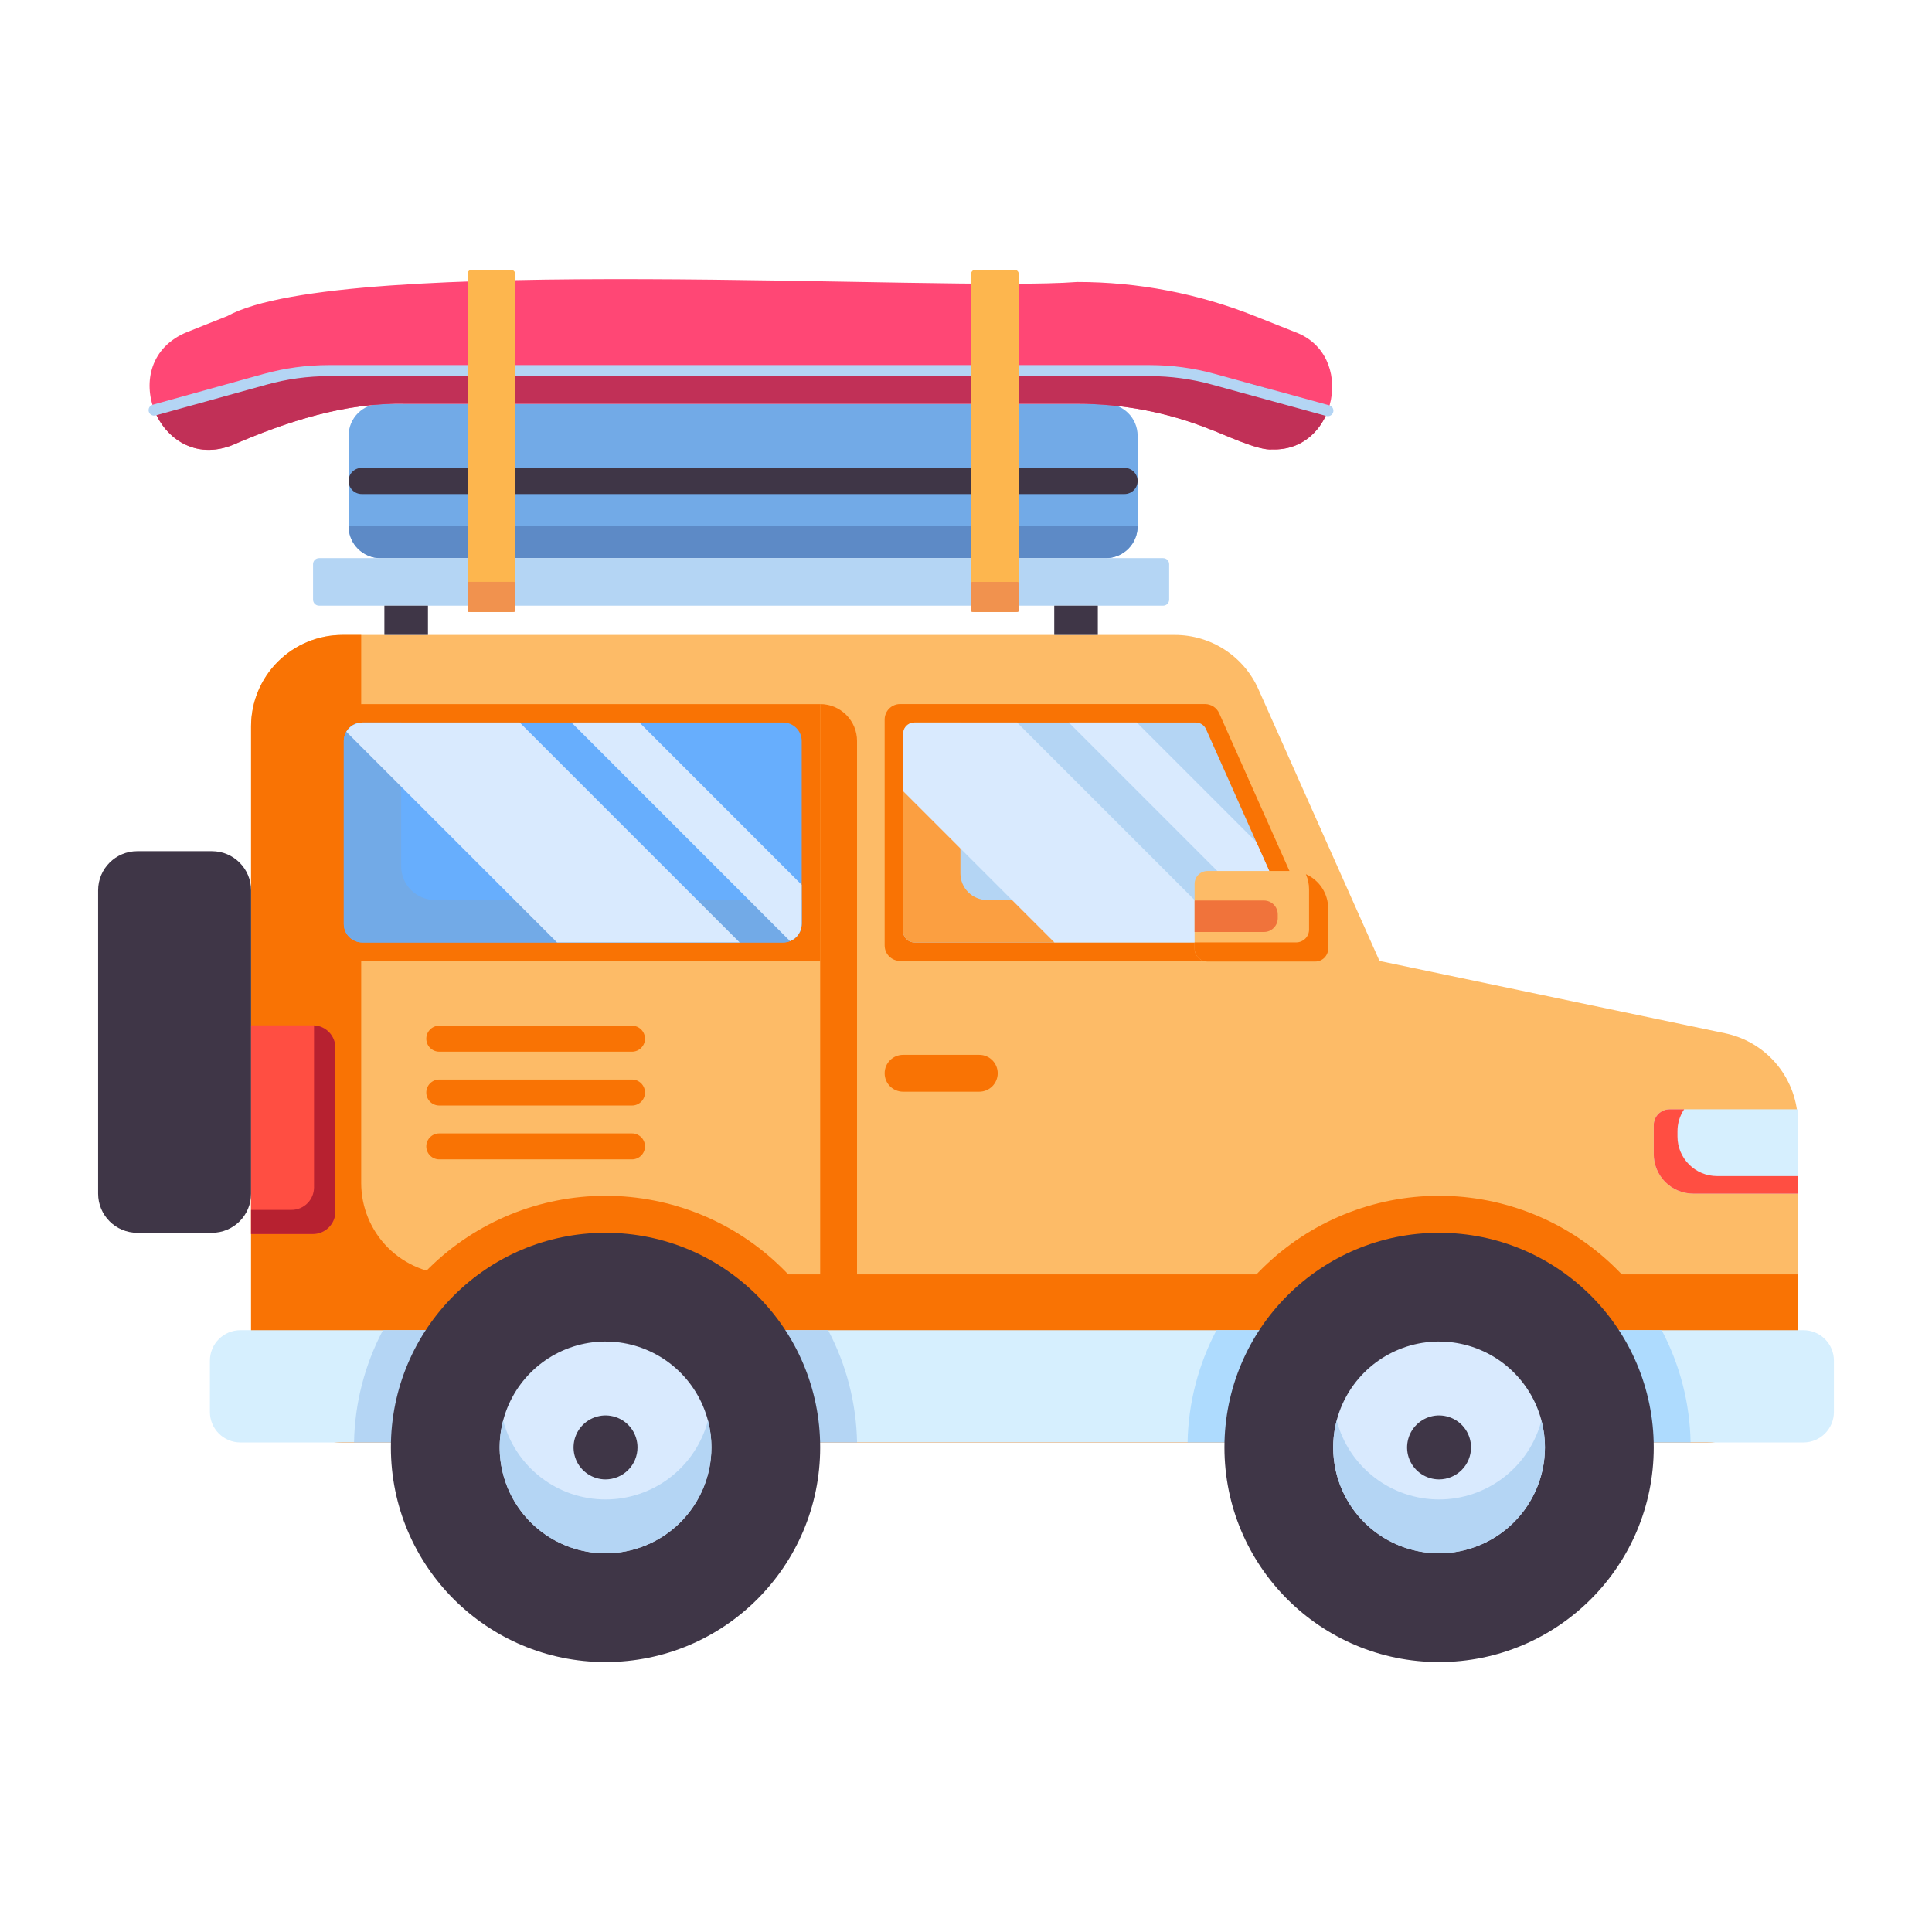 <svg width="65" height="65" viewBox="0 0 65 65" fill="none" xmlns="http://www.w3.org/2000/svg">
<path d="M60.487 37.773V45.455C60.487 46.271 60.163 47.053 59.586 47.63C59.01 48.206 58.228 48.53 57.412 48.53H11.522C10.707 48.53 9.925 48.206 9.348 47.63C8.771 47.053 8.447 46.271 8.447 45.455V24.436C8.447 23.621 8.771 22.839 9.348 22.262C9.924 21.686 10.707 21.362 11.522 21.362H39.528C40.122 21.362 40.704 21.534 41.202 21.857C41.701 22.181 42.095 22.642 42.337 23.185L46.412 32.33L58.042 34.764C58.733 34.908 59.353 35.286 59.799 35.834C60.244 36.383 60.487 37.067 60.487 37.773Z" fill="#FDBB67"/>
<path d="M60.487 42.876V45.456C60.487 45.86 60.407 46.259 60.253 46.632C60.098 47.005 59.872 47.344 59.587 47.63C59.301 47.915 58.962 48.142 58.589 48.296C58.216 48.451 57.816 48.53 57.413 48.53H11.522C11.118 48.53 10.718 48.451 10.345 48.296C9.972 48.142 9.633 47.915 9.348 47.63C9.062 47.344 8.836 47.005 8.681 46.632C8.527 46.259 8.447 45.86 8.447 45.456V24.436C8.447 24.032 8.527 23.633 8.681 23.259C8.836 22.887 9.062 22.547 9.348 22.262C9.633 21.977 9.972 21.75 10.345 21.596C10.718 21.441 11.118 21.362 11.522 21.362H12.152V39.802C12.152 40.206 12.232 40.605 12.386 40.978C12.54 41.351 12.767 41.69 13.052 41.976C13.338 42.261 13.677 42.488 14.05 42.642C14.423 42.797 14.823 42.876 15.226 42.876H60.487Z" fill="#F97304"/>
<path d="M56.878 48.53H39.955C39.998 46.314 40.908 44.204 42.491 42.652C44.073 41.1 46.201 40.231 48.417 40.231C50.633 40.231 52.761 41.1 54.343 42.652C55.925 44.204 56.836 46.314 56.879 48.53H56.878Z" fill="#F97304"/>
<path d="M43.929 32.329H30.283C30.145 32.329 30.013 32.274 29.915 32.177C29.817 32.079 29.763 31.947 29.763 31.808V24.208C29.763 24.07 29.817 23.938 29.915 23.84C30.013 23.742 30.145 23.687 30.283 23.687H40.542C40.643 23.688 40.741 23.717 40.826 23.771C40.91 23.826 40.977 23.904 41.018 23.996L44.404 31.597C44.439 31.676 44.454 31.763 44.447 31.849C44.441 31.936 44.412 32.019 44.365 32.092C44.318 32.165 44.253 32.224 44.177 32.266C44.101 32.307 44.016 32.329 43.929 32.329Z" fill="#F97304"/>
<path d="M30.385 31.329V24.688C30.385 24.587 30.425 24.491 30.496 24.42C30.567 24.349 30.663 24.309 30.763 24.309H40.232C40.305 24.309 40.376 24.33 40.438 24.37C40.499 24.41 40.547 24.467 40.577 24.534L43.536 31.175C43.562 31.233 43.573 31.296 43.568 31.359C43.563 31.422 43.543 31.482 43.508 31.535C43.474 31.588 43.427 31.631 43.371 31.662C43.316 31.692 43.254 31.707 43.191 31.707H30.763C30.663 31.707 30.567 31.668 30.496 31.597C30.425 31.526 30.385 31.43 30.385 31.329Z" fill="#B4D5F4"/>
<path d="M27.594 32.33H12.19C11.86 32.33 11.543 32.198 11.31 31.965C11.077 31.732 10.946 31.415 10.946 31.085V24.933C10.946 24.603 11.077 24.286 11.31 24.053C11.543 23.82 11.86 23.689 12.19 23.689H27.594V32.33Z" fill="#F97304"/>
<path d="M26.973 31.085V24.932C26.973 24.588 26.694 24.309 26.349 24.309H12.19C11.846 24.309 11.567 24.588 11.567 24.932V31.085C11.567 31.429 11.846 31.708 12.19 31.708H26.349C26.694 31.708 26.973 31.429 26.973 31.085Z" fill="#67AEFD"/>
<path d="M43.19 31.707H30.762C30.662 31.707 30.565 31.668 30.494 31.597C30.424 31.526 30.384 31.43 30.384 31.329V24.687C30.384 24.587 30.424 24.491 30.494 24.42C30.565 24.349 30.662 24.309 30.762 24.309H32.312V29.384C32.312 29.622 32.406 29.849 32.575 30.018C32.743 30.186 32.971 30.28 33.209 30.28H43.136L43.535 31.175C43.561 31.233 43.572 31.296 43.566 31.359C43.562 31.421 43.541 31.482 43.507 31.535C43.473 31.587 43.426 31.631 43.37 31.661C43.315 31.691 43.253 31.707 43.19 31.707Z" fill="#FB9F41"/>
<path d="M26.972 30.28V31.085C26.972 31.166 26.956 31.247 26.924 31.323C26.893 31.398 26.847 31.467 26.789 31.525C26.732 31.583 26.663 31.629 26.587 31.66C26.512 31.691 26.431 31.707 26.349 31.707H12.19C12.025 31.707 11.866 31.642 11.749 31.525C11.632 31.408 11.566 31.249 11.566 31.083V24.932C11.566 24.767 11.632 24.608 11.749 24.492C11.866 24.375 12.024 24.309 12.189 24.309H13.496V29.139C13.496 29.289 13.525 29.437 13.583 29.576C13.64 29.714 13.724 29.84 13.83 29.946C13.936 30.052 14.062 30.136 14.2 30.193C14.339 30.251 14.487 30.28 14.637 30.28H26.972Z" fill="#72AAE7"/>
<path d="M27.594 23.688C27.923 23.688 28.238 23.818 28.471 24.051C28.703 24.284 28.834 24.599 28.834 24.928V48.53H27.594V23.688Z" fill="#F97304"/>
<path d="M60.487 40.159H56.968C56.615 40.159 56.276 40.019 56.027 39.769C55.777 39.52 55.637 39.181 55.637 38.828V37.854C55.637 37.712 55.693 37.577 55.793 37.477C55.893 37.377 56.029 37.32 56.17 37.32H60.487V40.159H60.487Z" fill="#D6EFFE"/>
<path d="M60.487 39.568V40.159H56.968C56.793 40.159 56.62 40.124 56.459 40.057C56.297 39.99 56.151 39.892 56.027 39.769C55.904 39.645 55.806 39.499 55.739 39.337C55.672 39.176 55.638 39.003 55.638 38.828V37.854C55.638 37.712 55.694 37.577 55.794 37.477C55.894 37.377 56.029 37.321 56.171 37.321H56.661C56.514 37.539 56.436 37.797 56.437 38.06V38.238C56.437 38.591 56.577 38.929 56.827 39.178C57.076 39.428 57.414 39.568 57.767 39.568H60.487Z" fill="#FF4E42"/>
<path d="M28.835 48.53H11.911C11.954 46.314 12.864 44.204 14.447 42.652C16.029 41.1 18.157 40.231 20.373 40.231C22.589 40.231 24.717 41.1 26.299 42.652C27.881 44.204 28.792 46.314 28.835 48.53Z" fill="#F97304"/>
<path d="M7.062 45.778V47.505C7.062 48.071 7.521 48.53 8.088 48.53H60.675C61.241 48.53 61.7 48.071 61.7 47.505V45.778C61.7 45.212 61.241 44.753 60.675 44.753H8.088C7.521 44.753 7.062 45.212 7.062 45.778Z" fill="#D6EFFE"/>
<path d="M56.878 48.53H39.955C39.979 47.212 40.313 45.918 40.928 44.752H55.905C56.521 45.918 56.854 47.212 56.878 48.53Z" fill="#AEDBFE"/>
<path d="M28.835 48.53H11.911C11.935 47.212 12.269 45.918 12.884 44.752H27.861C28.477 45.918 28.81 47.212 28.835 48.53Z" fill="#B4D5F4"/>
<path d="M20.372 55.918C24.361 55.918 27.594 52.685 27.594 48.697C27.594 44.709 24.361 41.476 20.372 41.476C16.384 41.476 13.151 44.709 13.151 48.697C13.151 52.685 16.384 55.918 20.372 55.918Z" fill="#3F3647"/>
<path d="M20.373 52.259C19.668 52.259 18.979 52.05 18.394 51.659C17.808 51.267 17.351 50.711 17.082 50.06C16.812 49.409 16.742 48.693 16.879 48.002C17.016 47.311 17.356 46.676 17.854 46.178C18.352 45.68 18.986 45.341 19.677 45.203C20.368 45.066 21.085 45.136 21.735 45.406C22.386 45.675 22.943 46.132 23.334 46.718C23.726 47.303 23.935 47.992 23.935 48.697C23.934 49.641 23.558 50.546 22.89 51.214C22.222 51.882 21.317 52.258 20.373 52.259Z" fill="#D9EAFE"/>
<path d="M48.416 55.918C52.404 55.918 55.638 52.685 55.638 48.697C55.638 44.709 52.404 41.476 48.416 41.476C44.428 41.476 41.195 44.709 41.195 48.697C41.195 52.685 44.428 55.918 48.416 55.918Z" fill="#3F3647"/>
<path d="M48.416 52.259C47.711 52.259 47.022 52.05 46.437 51.659C45.851 51.267 45.394 50.711 45.125 50.06C44.855 49.409 44.785 48.693 44.922 48.002C45.059 47.311 45.399 46.676 45.897 46.178C46.395 45.68 47.029 45.341 47.72 45.203C48.411 45.066 49.128 45.136 49.778 45.406C50.429 45.675 50.986 46.132 51.377 46.718C51.769 47.303 51.977 47.992 51.978 48.697C51.977 49.641 51.601 50.546 50.933 51.214C50.265 51.882 49.36 52.258 48.416 52.259Z" fill="#D9EAFE"/>
<path d="M23.935 48.697C23.936 49.203 23.828 49.704 23.619 50.165C23.41 50.627 23.106 51.038 22.726 51.373C22.345 51.707 21.898 51.957 21.414 52.105C20.929 52.252 20.419 52.295 19.917 52.23C19.415 52.166 18.932 51.995 18.501 51.728C18.07 51.462 17.701 51.107 17.418 50.687C17.135 50.267 16.945 49.792 16.861 49.292C16.776 48.793 16.799 48.282 16.928 47.792C17.128 48.553 17.575 49.226 18.198 49.706C18.821 50.187 19.586 50.447 20.373 50.447C21.16 50.447 21.925 50.187 22.548 49.706C23.171 49.226 23.618 48.553 23.819 47.792C23.896 48.087 23.936 48.391 23.935 48.697Z" fill="#B4D5F4"/>
<path d="M51.977 48.697C51.977 49.203 51.869 49.703 51.661 50.165C51.452 50.626 51.148 51.038 50.767 51.372C50.387 51.706 49.94 51.956 49.456 52.104C48.971 52.252 48.461 52.295 47.959 52.23C47.457 52.165 46.974 51.994 46.544 51.728C46.113 51.462 45.744 51.107 45.461 50.687C45.178 50.267 44.988 49.791 44.904 49.292C44.819 48.793 44.842 48.281 44.971 47.792C45.171 48.553 45.617 49.226 46.241 49.706C46.864 50.187 47.629 50.447 48.415 50.447C49.202 50.447 49.967 50.187 50.59 49.706C51.213 49.226 51.66 48.553 51.86 47.792C51.938 48.087 51.977 48.391 51.977 48.697Z" fill="#B4D5F4"/>
<path d="M7.13 28.637H4.618C3.891 28.637 3.301 29.227 3.301 29.954V40.158C3.301 40.886 3.891 41.476 4.618 41.476H7.13C7.858 41.476 8.447 40.886 8.447 40.158V29.954C8.447 29.227 7.858 28.637 7.13 28.637Z" fill="#3F3647"/>
<path d="M8.447 34.496H10.526C10.727 34.496 10.92 34.576 11.062 34.718C11.204 34.86 11.284 35.053 11.284 35.254V40.759C11.284 40.96 11.204 41.153 11.062 41.295C10.92 41.437 10.727 41.517 10.526 41.517H8.447V34.496V34.496Z" fill="#FF4E42"/>
<path d="M11.284 35.255V40.76C11.284 40.961 11.204 41.153 11.062 41.295C10.92 41.437 10.727 41.517 10.526 41.517H8.447V40.705H9.807C10.008 40.705 10.201 40.625 10.343 40.483C10.485 40.341 10.564 40.149 10.565 39.948V34.498C10.759 34.507 10.942 34.591 11.076 34.732C11.21 34.873 11.284 35.06 11.284 35.255Z" fill="#B72130"/>
<path d="M30.383 35.489C30.04 35.489 29.763 35.766 29.763 36.109C29.763 36.451 30.04 36.729 30.383 36.729H32.947C33.289 36.729 33.567 36.451 33.567 36.109C33.567 35.766 33.289 35.489 32.947 35.489H30.383Z" fill="#F97304"/>
<path d="M14.779 34.509C14.537 34.509 14.342 34.705 14.342 34.946C14.342 35.187 14.537 35.383 14.779 35.383H21.263C21.504 35.383 21.7 35.187 21.7 34.946C21.7 34.705 21.504 34.509 21.263 34.509H14.779Z" fill="#F97304"/>
<path d="M14.779 36.32C14.537 36.32 14.342 36.516 14.342 36.757C14.342 36.999 14.537 37.194 14.779 37.194H21.263C21.504 37.194 21.7 36.999 21.7 36.757C21.7 36.516 21.504 36.32 21.263 36.32H14.779Z" fill="#F97304"/>
<path d="M14.779 38.132C14.537 38.132 14.342 38.328 14.342 38.569C14.342 38.81 14.537 39.006 14.779 39.006H21.263C21.504 39.006 21.7 38.81 21.7 38.569C21.7 38.328 21.504 38.132 21.263 38.132H14.779Z" fill="#F97304"/>
<path d="M12.802 18.778L37.201 18.778C37.794 18.778 38.274 18.297 38.274 17.704V14.66C38.274 14.067 37.794 13.586 37.201 13.586L12.802 13.586C12.209 13.586 11.728 14.067 11.728 14.66V17.704C11.728 18.297 12.209 18.778 12.802 18.778Z" fill="#72AAE7"/>
<path d="M12.168 16.622L37.834 16.622C38.077 16.622 38.274 16.425 38.274 16.182C38.274 15.939 38.077 15.742 37.834 15.742L12.168 15.742C11.925 15.742 11.728 15.939 11.728 16.182C11.728 16.425 11.925 16.622 12.168 16.622Z" fill="#3F3647"/>
<path d="M42.804 15.12C42.325 15.169 41.164 14.604 40.703 14.44C39.284 13.873 37.77 13.583 36.241 13.584H13.626C11.615 13.54 9.647 14.184 7.819 14.975C5.34 15.954 3.811 12.171 6.305 11.168L7.649 10.633C11.483 8.511 31.781 9.829 36.241 9.487C38.288 9.486 40.317 9.875 42.218 10.634L43.562 11.168C45.636 11.922 44.979 15.196 42.804 15.12Z" fill="#FF4775"/>
<path d="M44.675 13.817C44.4 14.562 43.744 15.153 42.804 15.12C42.325 15.169 41.164 14.604 40.704 14.44C39.285 13.873 37.77 13.583 36.241 13.584H13.627C11.615 13.54 9.647 14.183 7.82 14.974C6.572 15.467 5.565 14.754 5.19 13.796C7.148 13.013 9.225 12.424 11.342 12.472H38.529C40.366 12.47 42.187 12.819 43.893 13.5C44.08 13.566 44.362 13.688 44.675 13.817Z" fill="#C13057"/>
<path d="M44.675 14.003C44.658 14.003 44.641 14.001 44.625 13.996L40.758 12.935C40.082 12.749 39.383 12.655 38.682 12.655H11.064C10.355 12.655 9.648 12.752 8.965 12.942L5.24 13.976C5.216 13.984 5.191 13.986 5.166 13.983C5.142 13.981 5.118 13.973 5.096 13.961C5.074 13.95 5.055 13.933 5.039 13.914C5.024 13.894 5.012 13.872 5.006 13.848C4.999 13.824 4.997 13.799 5.001 13.774C5.004 13.749 5.012 13.726 5.024 13.704C5.037 13.683 5.053 13.664 5.073 13.649C5.093 13.634 5.116 13.623 5.14 13.617L8.865 12.582C9.581 12.383 10.321 12.283 11.064 12.283H38.682C39.417 12.283 40.148 12.381 40.857 12.576L44.724 13.637C44.767 13.649 44.805 13.676 44.83 13.714C44.855 13.752 44.865 13.797 44.859 13.842C44.853 13.886 44.831 13.928 44.797 13.957C44.763 13.987 44.72 14.003 44.675 14.003L44.675 14.003Z" fill="#B4D5F4"/>
<path d="M38.275 17.704C38.275 17.845 38.247 17.985 38.193 18.115C38.139 18.245 38.06 18.363 37.96 18.463C37.861 18.563 37.742 18.642 37.612 18.696C37.482 18.75 37.342 18.778 37.201 18.778H12.802C12.518 18.778 12.244 18.665 12.043 18.463C11.842 18.262 11.729 17.989 11.729 17.704H38.275Z" fill="#5D8AC6"/>
<path d="M10.735 20.377L39.132 20.377C39.244 20.377 39.335 20.287 39.335 20.174V18.98C39.335 18.868 39.244 18.778 39.132 18.778L10.735 18.778C10.623 18.778 10.532 18.868 10.532 18.98V20.174C10.532 20.287 10.623 20.377 10.735 20.377Z" fill="#B4D5F4"/>
<path d="M12.932 21.362H14.398V20.377H12.932V21.362Z" fill="#3F3647"/>
<path d="M35.469 21.362H36.935V20.377H35.469V21.362Z" fill="#3F3647"/>
<path d="M32.673 9.21V20.462C32.673 20.533 32.73 20.59 32.801 20.59H34.144C34.215 20.59 34.273 20.533 34.273 20.462V9.21C34.273 9.139 34.215 9.082 34.144 9.082H32.801C32.73 9.082 32.673 9.139 32.673 9.21Z" fill="#FDB64E"/>
<path d="M15.73 9.21V20.462C15.73 20.533 15.788 20.59 15.859 20.59H17.202C17.273 20.59 17.33 20.533 17.33 20.462V9.21C17.33 9.139 17.273 9.082 17.202 9.082H15.859C15.788 9.082 15.73 9.139 15.73 9.21Z" fill="#FDB64E"/>
<path d="M32.673 19.616V20.553C32.673 20.573 32.69 20.59 32.711 20.59H34.234C34.255 20.59 34.273 20.573 34.273 20.553V19.616C34.273 19.595 34.255 19.578 34.234 19.578H32.711C32.69 19.578 32.673 19.595 32.673 19.616Z" fill="#F1924E"/>
<path d="M15.73 19.615V20.552C15.73 20.573 15.748 20.59 15.768 20.59H17.292C17.313 20.59 17.33 20.573 17.33 20.552V19.615C17.33 19.594 17.313 19.577 17.292 19.577H15.768C15.748 19.577 15.73 19.594 15.73 19.615Z" fill="#F1924E"/>
<path d="M24.884 31.707H18.74L11.651 24.619C11.706 24.524 11.785 24.446 11.88 24.392C11.975 24.338 12.082 24.309 12.191 24.309H17.486L24.884 31.707Z" fill="#D9EAFE"/>
<path d="M26.971 29.768V31.085C26.972 31.209 26.934 31.331 26.865 31.434C26.795 31.537 26.696 31.617 26.58 31.663L19.227 24.309H21.514L26.971 29.768Z" fill="#D9EAFE"/>
<path d="M41.617 31.707H35.474L30.385 26.618V24.687C30.385 24.638 30.395 24.588 30.413 24.543C30.433 24.497 30.46 24.455 30.495 24.42C30.53 24.385 30.572 24.357 30.618 24.338C30.664 24.319 30.713 24.309 30.763 24.309H34.22L41.617 31.707Z" fill="#D9EAFE"/>
<path d="M43.331 31.68L35.96 24.309H38.247L42.268 28.33L43.536 31.175C43.556 31.222 43.568 31.272 43.568 31.323C43.569 31.374 43.56 31.424 43.541 31.471C43.521 31.518 43.493 31.561 43.457 31.597C43.421 31.633 43.378 31.661 43.331 31.68Z" fill="#D9EAFE"/>
<path d="M20.373 49.773C20.16 49.773 19.952 49.709 19.775 49.591C19.598 49.473 19.46 49.305 19.379 49.109C19.297 48.912 19.276 48.696 19.317 48.487C19.359 48.279 19.461 48.087 19.612 47.937C19.762 47.786 19.954 47.684 20.163 47.642C20.371 47.6 20.587 47.622 20.784 47.703C20.98 47.784 21.148 47.922 21.267 48.099C21.385 48.276 21.448 48.484 21.448 48.697C21.448 48.982 21.335 49.255 21.133 49.457C20.931 49.659 20.658 49.772 20.373 49.773Z" fill="#3F3647"/>
<path d="M48.416 49.773C48.203 49.773 47.995 49.709 47.818 49.591C47.641 49.473 47.503 49.305 47.422 49.109C47.34 48.912 47.319 48.696 47.361 48.487C47.402 48.279 47.504 48.087 47.655 47.937C47.805 47.786 47.997 47.684 48.205 47.642C48.414 47.6 48.63 47.622 48.827 47.703C49.023 47.784 49.191 47.922 49.31 48.099C49.428 48.276 49.491 48.484 49.491 48.697C49.491 48.982 49.377 49.255 49.176 49.457C48.974 49.659 48.701 49.772 48.416 49.773Z" fill="#3F3647"/>
<path d="M40.625 29.304H43.427C43.761 29.304 44.081 29.437 44.317 29.673C44.553 29.909 44.685 30.229 44.685 30.563V31.916C44.685 31.973 44.674 32.029 44.652 32.082C44.63 32.135 44.598 32.182 44.558 32.223C44.518 32.263 44.47 32.295 44.417 32.316C44.365 32.338 44.309 32.35 44.252 32.35H40.625C40.51 32.35 40.4 32.304 40.318 32.223C40.237 32.141 40.191 32.031 40.191 31.916V29.738C40.191 29.623 40.237 29.512 40.318 29.431C40.4 29.35 40.51 29.304 40.625 29.304Z" fill="#FDBB67"/>
<path d="M44.685 30.562V31.916C44.685 32.031 44.639 32.141 44.558 32.222C44.477 32.303 44.367 32.349 44.252 32.349H40.625C40.568 32.349 40.512 32.338 40.459 32.316C40.407 32.294 40.359 32.262 40.319 32.222C40.278 32.182 40.246 32.134 40.225 32.082C40.203 32.029 40.191 31.973 40.191 31.916V31.706H43.609C43.666 31.706 43.722 31.695 43.775 31.673C43.827 31.651 43.875 31.619 43.916 31.579C43.956 31.539 43.988 31.491 44.01 31.438C44.031 31.386 44.043 31.329 44.042 31.272V29.92C44.042 29.745 44.006 29.572 43.935 29.411C44.158 29.51 44.348 29.671 44.481 29.876C44.614 30.08 44.685 30.319 44.685 30.562Z" fill="#F97304"/>
<path d="M40.191 30.297H42.524C42.585 30.297 42.645 30.309 42.702 30.333C42.758 30.356 42.809 30.39 42.852 30.433C42.896 30.477 42.93 30.528 42.953 30.584C42.977 30.64 42.989 30.701 42.989 30.762V30.892C42.989 30.953 42.977 31.013 42.953 31.07C42.93 31.126 42.896 31.177 42.852 31.22C42.809 31.263 42.758 31.297 42.702 31.321C42.645 31.344 42.585 31.356 42.524 31.356H40.191V30.297Z" fill="#F0733B"/>
</svg>
